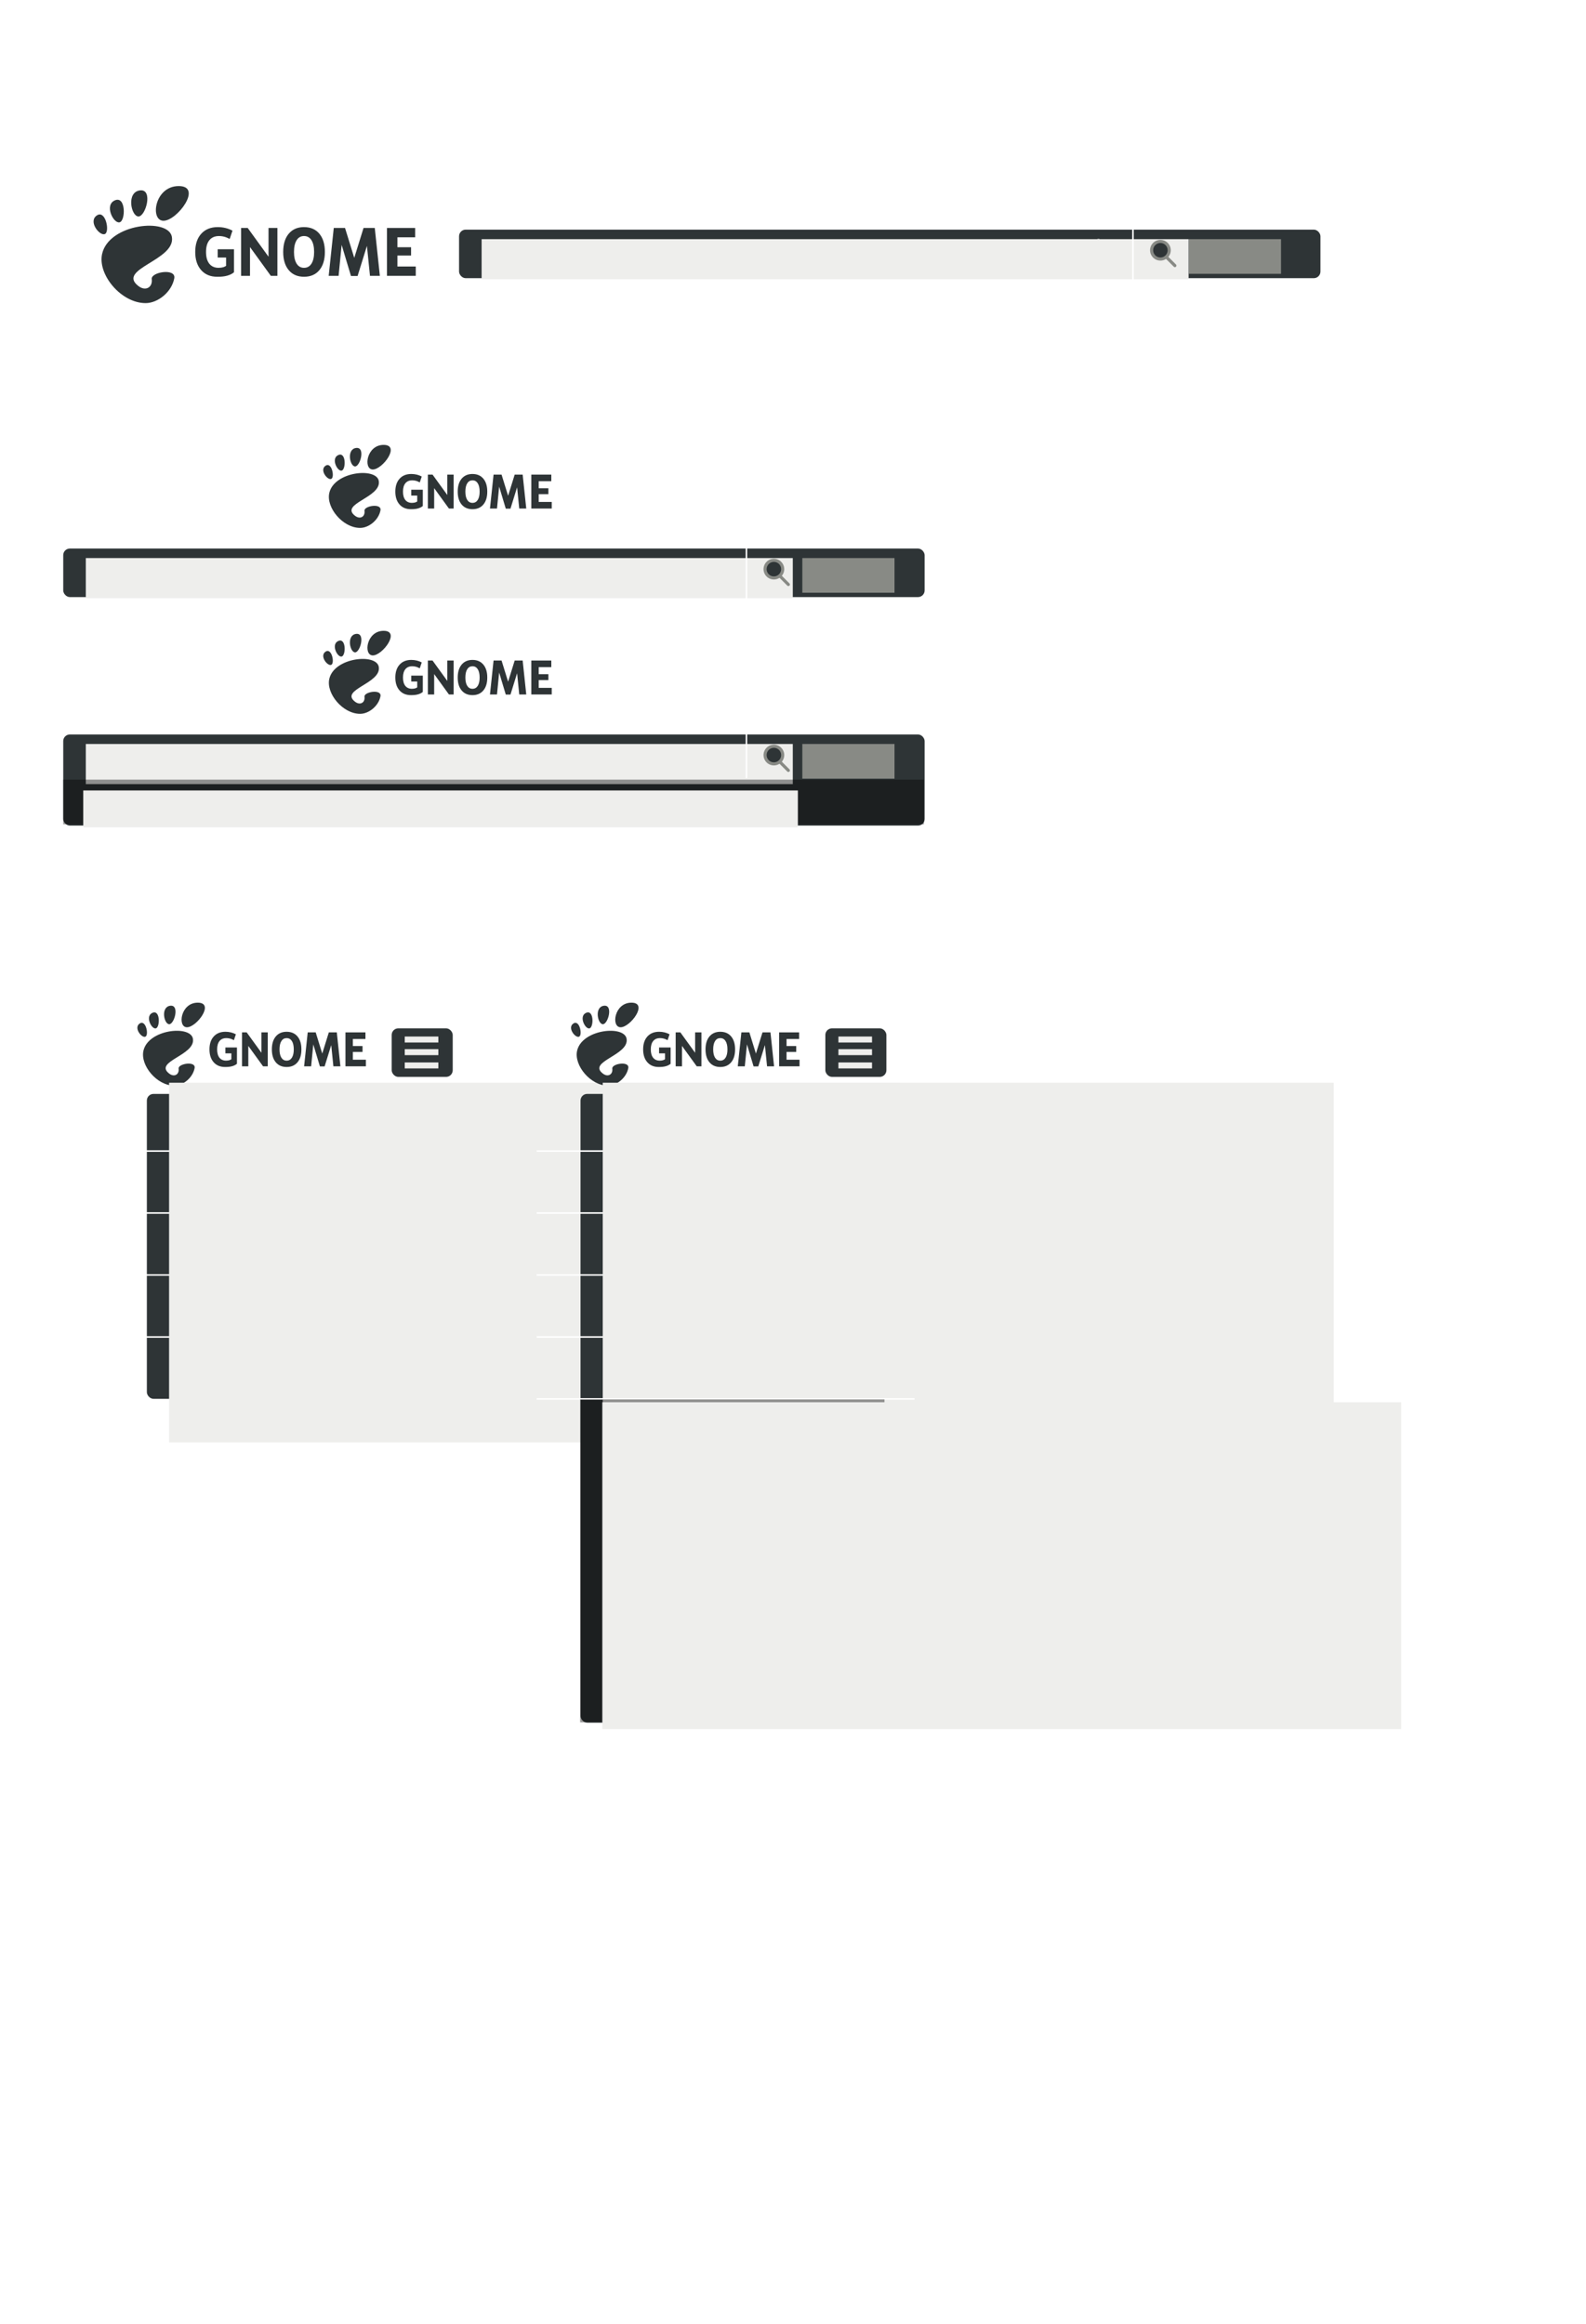 <?xml version="1.0" encoding="UTF-8" standalone="no"?>
<!-- Created with Inkscape (http://www.inkscape.org/) -->

<svg
   xmlns:dc="http://purl.org/dc/elements/1.1/"
   xmlns:cc="http://creativecommons.org/ns#"
   xmlns:rdf="http://www.w3.org/1999/02/22-rdf-syntax-ns#"
   xmlns:svg="http://www.w3.org/2000/svg"
   xmlns="http://www.w3.org/2000/svg"
   xmlns:xlink="http://www.w3.org/1999/xlink"
   xmlns:sodipodi="http://sodipodi.sourceforge.net/DTD/sodipodi-0.dtd"
   xmlns:inkscape="http://www.inkscape.org/namespaces/inkscape"
   width="1024"
   height="1500"
   id="svg6861"
   version="1.1"
   inkscape:version="0.48.4 r9939"
   sodipodi:docname="responsive-design.svg">
  <defs
     id="defs6863" />
  <sodipodi:namedview
     id="base"
     pagecolor="#ffffff"
     bordercolor="#666666"
     borderopacity="1.0"
     inkscape:pageopacity="1"
     inkscape:pageshadow="2"
     inkscape:zoom="0.5"
     inkscape:cx="733.34419"
     inkscape:cy="822.25675"
     inkscape:current-layer="layer1"
     inkscape:document-units="px"
     showgrid="false"
     inkscape:window-width="1920"
     inkscape:window-height="1021"
     inkscape:window-x="0"
     inkscape:window-y="27"
     inkscape:window-maximized="1">
    <inkscape:grid
       type="xygrid"
       id="grid7103"
       empspacing="5"
       visible="true"
       enabled="true"
       snapvisiblegridlinesonly="true" />
  </sodipodi:namedview>
  <g
     id="layer1"
     inkscape:label="Layer 1"
     inkscape:groupmode="layer"
     transform="translate(0,732)">
    <rect
       style="color:#000000;fill:#2e3436;fill-opacity:1;fill-rule:nonzero;stroke:none;stroke-width:2;marker:none;visibility:visible;display:inline;overflow:visible;enable-background:accumulate"
       id="rect6019"
       width="556.159"
       height="31.335"
       x="296.386"
       y="-583.792"
       rx="4.286"
       ry="4.286" />
    <flowRoot
       xml:space="preserve"
       id="flowRoot6789"
       style="font-size:40px;font-style:normal;font-weight:normal;line-height:125%;letter-spacing:0px;word-spacing:0px;fill:#eeeeec;fill-opacity:1;stroke:none;font-family:Sans"
       transform="matrix(0.346,0,0,0.346,294.283,-580.434)"><flowRegion
         id="flowRegion6791"><rect
           id="rect6793"
           width="1319.235"
           height="74.85"
           x="48.214"
           y="8.076"
           style="fill:#eeeeec" /></flowRegion><flowPara
         id="flowPara6799"
         style="font-size:34.642px">GNOME 3    Applications    About Us    Get Involved    Foundation</flowPara><flowPara
         id="flowPara6801" /><flowPara
         id="flowPara6803" /><flowPara
         id="flowPara6805" /><flowPara
         id="flowPara6807" /><flowPara
         id="flowPara6809" /><flowPara
         id="flowPara6811" /></flowRoot>    <g
       style="fill:#2e3436;fill-opacity:1"
       transform="matrix(1.482,0,0,1.482,-198.999,-1141.893)"
       id="g19089">
      <g
         transform="matrix(0.431,0,0,0.431,175.044,357.619)"
         style="fill:#2e3436;fill-opacity:1;fill-rule:nonzero;stroke:none"
         id="g15043">
        <g
           style="fill:#2e3436;fill-opacity:1"
           id="g15045">
          <path
             d="M 86.068,0 C 61.466,0 56.851,35.041 70.691,35.041 84.529,35.041 110.671,0 86.068,0 z"
             style="fill:#2e3436;fill-opacity:1"
             id="path15047"
             inkscape:connector-curvature="0" />
          <path
             d="M 45.217,30.699 C 52.586,31.149 60.671,2.577 46.821,4.374 32.976,6.171 37.845,30.249 45.217,30.699 z"
             style="fill:#2e3436;fill-opacity:1"
             id="path15049"
             inkscape:connector-curvature="0" />
          <path
             d="M 11.445,48.453 C 16.686,46.146 12.12,23.581 3.208,29.735 -5.7,35.89 6.204,50.759 11.445,48.453 z"
             style="fill:#2e3436;fill-opacity:1"
             id="path15051"
             inkscape:connector-curvature="0" />
          <path
             d="M 26.212,36.642 C 32.451,35.37 32.793,9.778 21.667,14.369 10.539,18.961 19.978,37.916 26.212,36.642 l 0,0 z"
             style="fill:#2e3436;fill-opacity:1"
             id="path15053"
             inkscape:connector-curvature="0" />
          <path
             d="m 58.791,93.913 c 1.107,8.454 -6.202,12.629 -13.36,7.179 C 22.644,83.743 83.16,75.088 79.171,51.386 75.86,31.712 15.495,37.769 8.621,68.553 3.968,89.374 27.774,118.26 52.614,118.26 c 12.22,0 26.315,-11.034 28.952,-25.012 C 83.58,82.589 57.867,86.86 58.791,93.913 l 0,0 z"
             style="fill:#2e3436;fill-opacity:1"
             id="path15055"
             inkscape:connector-curvature="0" />
        </g>
      </g>
      <path
         d="m 266.408,375.488 c -2.674,0.072 -4.785,1.033 -6.338,2.875 -1.607,1.918 -2.415,4.567 -2.415,7.947 0,3.369 0.809,6.011 2.415,7.929 1.615,1.918 3.834,2.875 6.664,2.875 2.836,0 5.061,-0.957 6.669,-2.875 1.607,-1.918 2.41,-4.56 2.41,-7.929 0,-3.38 -0.803,-6.028 -2.41,-7.947 -1.608,-1.918 -3.833,-2.875 -6.669,-2.875 -0.11,0 -0.218,-0.004 -0.326,0 z m 0.198,3.893 c 0.043,-0.002 0.085,0 0.127,0 1.394,0 2.475,0.603 3.24,1.814 0.764,1.21 1.15,2.918 1.15,5.115 0,2.187 -0.386,3.882 -1.15,5.092 -0.764,1.21 -1.846,1.819 -3.24,1.819 -1.387,0 -2.46,-0.609 -3.224,-1.819 -0.764,-1.21 -1.15,-2.905 -1.15,-5.092 0,-2.198 0.386,-3.905 1.15,-5.115 0.741,-1.171 1.771,-1.777 3.097,-1.814 z"
         style="font-size:148.7px;font-style:normal;font-variant:normal;font-weight:bold;font-stretch:normal;text-align:start;line-height:125%;text-anchor:start;fill:#2e3436;fill-opacity:1;stroke:none;font-family:Bitstream Vera Sans"
         id="path15059-5"
         inkscape:connector-curvature="0" />
      <path
         d="m 236.209,395.159 c -2.355,1.978 -5.859,1.955 -7.318,1.955 -2.939,0 -5.268,-0.968 -6.986,-2.904 -1.718,-1.946 -2.576,-4.581 -2.576,-7.904 0,-3.36 0.874,-6.004 2.624,-7.931 1.75,-1.927 4.146,-2.889 7.187,-2.889 1.173,0 2.297,0.131 3.369,0.391 1.079,0.26 2.097,0.648 3.049,1.159 l -1.224,3.62 c -0.536,-0.294 -1.148,-0.582 -1.718,-0.786 -0.97,-0.326 -1.943,-0.488 -2.92,-0.488 -1.814,0 -3.212,0.6 -4.197,1.8 -0.977,1.193 -1.465,2.9 -1.465,5.124 0,2.206 0.472,3.91 1.417,5.11 0.947,1.201 2.368,1.801 4.031,1.801 1.692,0 2.739,-0.425 3.296,-0.874 l 0,-3.608 -3.663,0 0,-3.601 7.094,0"
         style="font-size:148.7px;font-style:normal;font-variant:normal;font-weight:bold;font-stretch:normal;text-align:start;line-height:125%;text-anchor:start;fill:#2e3436;fill-opacity:1;stroke:none;font-family:Bitstream Vera Sans"
         id="path15061-6"
         inkscape:connector-curvature="0" />
      <path
         d="m 239.32,375.863 2.872,0 9.074,12.528 0,-12.528 3.872,0 0,20.846 -2.872,0 -9.072,-12.528 0,12.528 -3.873,0 0,-20.846"
         style="font-size:148.7px;font-style:normal;font-variant:normal;font-weight:bold;font-stretch:normal;text-align:start;line-height:125%;text-anchor:start;fill:#2e3436;fill-opacity:1;stroke:none;font-family:Bitstream Vera Sans"
         id="path15063-5"
         inkscape:connector-curvature="0" />
      <path
         d="m 278.801,375.863 5.791,0 4.02,13.014 4.043,-13.014 4.896,0 2.212,20.846 -4.303,0 -1.327,-13.035 -4.066,13.097 -2.886,0 -4.066,-13.54 -1.327,13.478 -4.314,0 2.212,-20.846"
         style="font-size:148.7px;font-style:normal;font-variant:normal;font-weight:bold;font-stretch:normal;text-align:start;line-height:125%;text-anchor:start;fill:#2e3436;fill-opacity:1;stroke:none;font-family:Bitstream Vera Sans"
         id="path15065-9"
         inkscape:connector-curvature="0" />
      <path
         d="m 302.869,375.863 12.282,0 0,4.063 -7.731,0 0,4.324 5.944,0 0,3.62 -5.944,0 0,4.776 7.991,0 0,4.063 -12.542,0 0,-20.846"
         style="font-size:148.7px;font-style:normal;font-variant:normal;font-weight:bold;font-stretch:normal;text-align:start;line-height:125%;text-anchor:start;fill:#2e3436;fill-opacity:1;stroke:none;font-family:Bitstream Vera Sans"
         id="path15067-9"
         inkscape:connector-curvature="0" />
    </g>
    <path
       style="fill:none;stroke:#ffffff;stroke-width:1px;stroke-linecap:butt;stroke-linejoin:miter;stroke-opacity:1"
       d="m 731.5,-596 0,74"
       id="path6956"
       inkscape:connector-curvature="0" />
    <g
       style="display:inline"
       id="g11017"
       transform="translate(59,-789)"
       inkscape:label="folder-saved-search">
      <use
         id="use11015"
         xlink:href="#g2204"
         y="0"
         x="0"
         width="1"
         height="1" />
    </g>
    <g
       style="display:inline"
       id="g11017-1"
       transform="translate(59,-789)"
       inkscape:label="folder-saved-search">
      <use
         id="use11015-2"
         xlink:href="#g2204"
         y="0"
         x="0"
         width="1"
         height="1" />
    </g>
    <g
       style="display:inline"
       id="g11017-8"
       transform="translate(59,-789)"
       inkscape:label="folder-saved-search">
      <use
         id="use11015-5"
         xlink:href="#g2204"
         y="0"
         x="0"
         width="1"
         height="1" />
    </g>
    <path
       sodipodi:type="arc"
       style="color:#000000;fill:#2e3436;fill-opacity:1;fill-rule:nonzero;stroke:#888a85;stroke-width:2.466;stroke-linecap:round;stroke-linejoin:round;stroke-miterlimit:4;stroke-opacity:1;stroke-dasharray:none;stroke-dashoffset:0;marker:none;visibility:visible;display:inline;overflow:visible;enable-background:accumulate"
       id="path6055"
       sodipodi:cx="730"
       sodipodi:cy="73.5"
       sodipodi:rx="7"
       sodipodi:ry="7"
       d="m 737,73.5 a 7,7 0 1 1 -14,0 7,7 0 1 1 14,0 z"
       transform="matrix(0.811,0,0,0.811,157.191,-630.097)" />
    <path
       style="fill:none;stroke:#888a85;stroke-width:2;stroke-linecap:round;stroke-linejoin:miter;stroke-miterlimit:4;stroke-opacity:1;stroke-dasharray:none"
       d="m 753.034,-566.107 5.524,5.527"
       id="path6057"
       inkscape:connector-curvature="0" />
    <flowRoot
       xml:space="preserve"
       id="flowRoot6789-5"
       style="font-size:40px;font-style:normal;font-weight:normal;line-height:125%;letter-spacing:0px;word-spacing:0px;fill:#888a85;fill-opacity:1;stroke:none;font-family:Sans"
       transform="matrix(0.346,0,0,0.346,750.894,-580.434)"><flowRegion
         id="flowRegion6791-6"><rect
           id="rect6793-1"
           width="172.027"
           height="64.643"
           x="48.214"
           y="8.076"
           style="fill:#888a85" /></flowRegion><flowPara
         id="flowPara6811-1">Search</flowPara></flowRoot>    <g
       style="fill:#2e3436;fill-opacity:1"
       transform="matrix(1.051,0,0,1.051,24.726,-820.712)"
       id="g19089-6">
      <g
         transform="matrix(0.431,0,0,0.431,175.044,357.619)"
         style="fill:#2e3436;fill-opacity:1;fill-rule:nonzero;stroke:none"
         id="g15043-4">
        <g
           style="fill:#2e3436;fill-opacity:1"
           id="g15045-8">
          <path
             d="M 86.068,0 C 61.466,0 56.851,35.041 70.691,35.041 84.529,35.041 110.671,0 86.068,0 z"
             style="fill:#2e3436;fill-opacity:1"
             id="path15047-4"
             inkscape:connector-curvature="0" />
          <path
             d="M 45.217,30.699 C 52.586,31.149 60.671,2.577 46.821,4.374 32.976,6.171 37.845,30.249 45.217,30.699 z"
             style="fill:#2e3436;fill-opacity:1"
             id="path15049-2"
             inkscape:connector-curvature="0" />
          <path
             d="M 11.445,48.453 C 16.686,46.146 12.12,23.581 3.208,29.735 -5.7,35.89 6.204,50.759 11.445,48.453 z"
             style="fill:#2e3436;fill-opacity:1"
             id="path15051-5"
             inkscape:connector-curvature="0" />
          <path
             d="M 26.212,36.642 C 32.451,35.37 32.793,9.778 21.667,14.369 10.539,18.961 19.978,37.916 26.212,36.642 l 0,0 z"
             style="fill:#2e3436;fill-opacity:1"
             id="path15053-4"
             inkscape:connector-curvature="0" />
          <path
             d="m 58.791,93.913 c 1.107,8.454 -6.202,12.629 -13.36,7.179 C 22.644,83.743 83.16,75.088 79.171,51.386 75.86,31.712 15.495,37.769 8.621,68.553 3.968,89.374 27.774,118.26 52.614,118.26 c 12.22,0 26.315,-11.034 28.952,-25.012 C 83.58,82.589 57.867,86.86 58.791,93.913 l 0,0 z"
             style="fill:#2e3436;fill-opacity:1"
             id="path15055-8"
             inkscape:connector-curvature="0" />
        </g>
      </g>
      <path
         d="m 266.408,375.488 c -2.674,0.072 -4.785,1.033 -6.338,2.875 -1.607,1.918 -2.415,4.567 -2.415,7.947 0,3.369 0.809,6.011 2.415,7.929 1.615,1.918 3.834,2.875 6.664,2.875 2.836,0 5.061,-0.957 6.669,-2.875 1.607,-1.918 2.41,-4.56 2.41,-7.929 0,-3.38 -0.803,-6.028 -2.41,-7.947 -1.608,-1.918 -3.833,-2.875 -6.669,-2.875 -0.11,0 -0.218,-0.004 -0.326,0 z m 0.198,3.893 c 0.043,-0.002 0.085,0 0.127,0 1.394,0 2.475,0.603 3.24,1.814 0.764,1.21 1.15,2.918 1.15,5.115 0,2.187 -0.386,3.882 -1.15,5.092 -0.764,1.21 -1.846,1.819 -3.24,1.819 -1.387,0 -2.46,-0.609 -3.224,-1.819 -0.764,-1.21 -1.15,-2.905 -1.15,-5.092 0,-2.198 0.386,-3.905 1.15,-5.115 0.741,-1.171 1.771,-1.777 3.097,-1.814 z"
         style="font-size:148.7px;font-style:normal;font-variant:normal;font-weight:bold;font-stretch:normal;text-align:start;line-height:125%;text-anchor:start;fill:#2e3436;fill-opacity:1;stroke:none;font-family:Bitstream Vera Sans"
         id="path15059-5-9"
         inkscape:connector-curvature="0" />
      <path
         d="m 236.209,395.159 c -2.355,1.978 -5.859,1.955 -7.318,1.955 -2.939,0 -5.268,-0.968 -6.986,-2.904 -1.718,-1.946 -2.576,-4.581 -2.576,-7.904 0,-3.36 0.874,-6.004 2.624,-7.931 1.75,-1.927 4.146,-2.889 7.187,-2.889 1.173,0 2.297,0.131 3.369,0.391 1.079,0.26 2.097,0.648 3.049,1.159 l -1.224,3.62 c -0.536,-0.294 -1.148,-0.582 -1.718,-0.786 -0.97,-0.326 -1.943,-0.488 -2.92,-0.488 -1.814,0 -3.212,0.6 -4.197,1.8 -0.977,1.193 -1.465,2.9 -1.465,5.124 0,2.206 0.472,3.91 1.417,5.11 0.947,1.201 2.368,1.801 4.031,1.801 1.692,0 2.739,-0.425 3.296,-0.874 l 0,-3.608 -3.663,0 0,-3.601 7.094,0"
         style="font-size:148.7px;font-style:normal;font-variant:normal;font-weight:bold;font-stretch:normal;text-align:start;line-height:125%;text-anchor:start;fill:#2e3436;fill-opacity:1;stroke:none;font-family:Bitstream Vera Sans"
         id="path15061-6-3"
         inkscape:connector-curvature="0" />
      <path
         d="m 239.32,375.863 2.872,0 9.074,12.528 0,-12.528 3.872,0 0,20.846 -2.872,0 -9.072,-12.528 0,12.528 -3.873,0 0,-20.846"
         style="font-size:148.7px;font-style:normal;font-variant:normal;font-weight:bold;font-stretch:normal;text-align:start;line-height:125%;text-anchor:start;fill:#2e3436;fill-opacity:1;stroke:none;font-family:Bitstream Vera Sans"
         id="path15063-5-5"
         inkscape:connector-curvature="0" />
      <path
         d="m 278.801,375.863 5.791,0 4.02,13.014 4.043,-13.014 4.896,0 2.212,20.846 -4.303,0 -1.327,-13.035 -4.066,13.097 -2.886,0 -4.066,-13.54 -1.327,13.478 -4.314,0 2.212,-20.846"
         style="font-size:148.7px;font-style:normal;font-variant:normal;font-weight:bold;font-stretch:normal;text-align:start;line-height:125%;text-anchor:start;fill:#2e3436;fill-opacity:1;stroke:none;font-family:Bitstream Vera Sans"
         id="path15065-9-8"
         inkscape:connector-curvature="0" />
      <path
         d="m 302.869,375.863 12.282,0 0,4.063 -7.731,0 0,4.324 5.944,0 0,3.62 -5.944,0 0,4.776 7.991,0 0,4.063 -12.542,0 0,-20.846"
         style="font-size:148.7px;font-style:normal;font-variant:normal;font-weight:bold;font-stretch:normal;text-align:start;line-height:125%;text-anchor:start;fill:#2e3436;fill-opacity:1;stroke:none;font-family:Bitstream Vera Sans"
         id="path15067-9-7"
         inkscape:connector-curvature="0" />
    </g>
    <path
       style="fill:none;stroke:#ffffff;stroke-width:1px;stroke-linecap:butt;stroke-linejoin:miter;stroke-opacity:1"
       d="m 505.5,-392 0,74"
       id="path6956-3"
       inkscape:connector-curvature="0" />
    <rect
       style="color:#000000;fill:#2e3436;fill-opacity:1;fill-rule:nonzero;stroke:none;stroke-width:2;marker:none;visibility:visible;display:inline;overflow:visible;enable-background:accumulate"
       id="rect6019-2-5"
       width="39.414"
       height="31.335"
       x="252.886"
       y="-68.292"
       rx="4.286"
       ry="4.286" />
    <g
       style="fill:#2e3436;fill-opacity:1"
       transform="matrix(1.051,0,0,1.051,-95.274,-460.712)"
       id="g19089-6-7">
      <g
         transform="matrix(0.431,0,0,0.431,175.044,357.619)"
         style="fill:#2e3436;fill-opacity:1;fill-rule:nonzero;stroke:none"
         id="g15043-4-2">
        <g
           style="fill:#2e3436;fill-opacity:1"
           id="g15045-8-5">
          <path
             d="M 86.068,0 C 61.466,0 56.851,35.041 70.691,35.041 84.529,35.041 110.671,0 86.068,0 z"
             style="fill:#2e3436;fill-opacity:1"
             id="path15047-4-1"
             inkscape:connector-curvature="0" />
          <path
             d="M 45.217,30.699 C 52.586,31.149 60.671,2.577 46.821,4.374 32.976,6.171 37.845,30.249 45.217,30.699 z"
             style="fill:#2e3436;fill-opacity:1"
             id="path15049-2-4"
             inkscape:connector-curvature="0" />
          <path
             d="M 11.445,48.453 C 16.686,46.146 12.12,23.581 3.208,29.735 -5.7,35.89 6.204,50.759 11.445,48.453 z"
             style="fill:#2e3436;fill-opacity:1"
             id="path15051-5-2"
             inkscape:connector-curvature="0" />
          <path
             d="M 26.212,36.642 C 32.451,35.37 32.793,9.778 21.667,14.369 10.539,18.961 19.978,37.916 26.212,36.642 l 0,0 z"
             style="fill:#2e3436;fill-opacity:1"
             id="path15053-4-6"
             inkscape:connector-curvature="0" />
          <path
             d="m 58.791,93.913 c 1.107,8.454 -6.202,12.629 -13.36,7.179 C 22.644,83.743 83.16,75.088 79.171,51.386 75.86,31.712 15.495,37.769 8.621,68.553 3.968,89.374 27.774,118.26 52.614,118.26 c 12.22,0 26.315,-11.034 28.952,-25.012 C 83.58,82.589 57.867,86.86 58.791,93.913 l 0,0 z"
             style="fill:#2e3436;fill-opacity:1"
             id="path15055-8-4"
             inkscape:connector-curvature="0" />
        </g>
      </g>
      <path
         d="m 266.408,375.488 c -2.674,0.072 -4.785,1.033 -6.338,2.875 -1.607,1.918 -2.415,4.567 -2.415,7.947 0,3.369 0.809,6.011 2.415,7.929 1.615,1.918 3.834,2.875 6.664,2.875 2.836,0 5.061,-0.957 6.669,-2.875 1.607,-1.918 2.41,-4.56 2.41,-7.929 0,-3.38 -0.803,-6.028 -2.41,-7.947 -1.608,-1.918 -3.833,-2.875 -6.669,-2.875 -0.11,0 -0.218,-0.004 -0.326,0 z m 0.198,3.893 c 0.043,-0.002 0.085,0 0.127,0 1.394,0 2.475,0.603 3.24,1.814 0.764,1.21 1.15,2.918 1.15,5.115 0,2.187 -0.386,3.882 -1.15,5.092 -0.764,1.21 -1.846,1.819 -3.24,1.819 -1.387,0 -2.46,-0.609 -3.224,-1.819 -0.764,-1.21 -1.15,-2.905 -1.15,-5.092 0,-2.198 0.386,-3.905 1.15,-5.115 0.741,-1.171 1.771,-1.777 3.097,-1.814 z"
         style="font-size:148.7px;font-style:normal;font-variant:normal;font-weight:bold;font-stretch:normal;text-align:start;line-height:125%;text-anchor:start;fill:#2e3436;fill-opacity:1;stroke:none;font-family:Bitstream Vera Sans"
         id="path15059-5-9-2"
         inkscape:connector-curvature="0" />
      <path
         d="m 236.209,395.159 c -2.355,1.978 -5.859,1.955 -7.318,1.955 -2.939,0 -5.268,-0.968 -6.986,-2.904 -1.718,-1.946 -2.576,-4.581 -2.576,-7.904 0,-3.36 0.874,-6.004 2.624,-7.931 1.75,-1.927 4.146,-2.889 7.187,-2.889 1.173,0 2.297,0.131 3.369,0.391 1.079,0.26 2.097,0.648 3.049,1.159 l -1.224,3.62 c -0.536,-0.294 -1.148,-0.582 -1.718,-0.786 -0.97,-0.326 -1.943,-0.488 -2.92,-0.488 -1.814,0 -3.212,0.6 -4.197,1.8 -0.977,1.193 -1.465,2.9 -1.465,5.124 0,2.206 0.472,3.91 1.417,5.11 0.947,1.201 2.368,1.801 4.031,1.801 1.692,0 2.739,-0.425 3.296,-0.874 l 0,-3.608 -3.663,0 0,-3.601 7.094,0"
         style="font-size:148.7px;font-style:normal;font-variant:normal;font-weight:bold;font-stretch:normal;text-align:start;line-height:125%;text-anchor:start;fill:#2e3436;fill-opacity:1;stroke:none;font-family:Bitstream Vera Sans"
         id="path15061-6-3-1"
         inkscape:connector-curvature="0" />
      <path
         d="m 239.32,375.863 2.872,0 9.074,12.528 0,-12.528 3.872,0 0,20.846 -2.872,0 -9.072,-12.528 0,12.528 -3.873,0 0,-20.846"
         style="font-size:148.7px;font-style:normal;font-variant:normal;font-weight:bold;font-stretch:normal;text-align:start;line-height:125%;text-anchor:start;fill:#2e3436;fill-opacity:1;stroke:none;font-family:Bitstream Vera Sans"
         id="path15063-5-5-9"
         inkscape:connector-curvature="0" />
      <path
         d="m 278.801,375.863 5.791,0 4.02,13.014 4.043,-13.014 4.896,0 2.212,20.846 -4.303,0 -1.327,-13.035 -4.066,13.097 -2.886,0 -4.066,-13.54 -1.327,13.478 -4.314,0 2.212,-20.846"
         style="font-size:148.7px;font-style:normal;font-variant:normal;font-weight:bold;font-stretch:normal;text-align:start;line-height:125%;text-anchor:start;fill:#2e3436;fill-opacity:1;stroke:none;font-family:Bitstream Vera Sans"
         id="path15065-9-8-0"
         inkscape:connector-curvature="0" />
      <path
         d="m 302.869,375.863 12.282,0 0,4.063 -7.731,0 0,4.324 5.944,0 0,3.62 -5.944,0 0,4.776 7.991,0 0,4.063 -12.542,0 0,-20.846"
         style="font-size:148.7px;font-style:normal;font-variant:normal;font-weight:bold;font-stretch:normal;text-align:start;line-height:125%;text-anchor:start;fill:#2e3436;fill-opacity:1;stroke:none;font-family:Bitstream Vera Sans"
         id="path15067-9-7-8"
         inkscape:connector-curvature="0" />
    </g>
    <rect
       style="color:#000000;fill:#eeeeec;fill-opacity:1;fill-rule:nonzero;stroke:none;stroke-width:2;marker:none;visibility:visible;display:inline;overflow:visible;enable-background:accumulate"
       id="rect7105"
       width="21.702"
       height="3.851"
       x="261.321"
       y="-63"
       rx="0"
       ry="0" />
    <rect
       style="color:#000000;fill:#eeeeec;fill-opacity:1;fill-rule:nonzero;stroke:none;stroke-width:2;marker:none;visibility:visible;display:inline;overflow:visible;enable-background:accumulate"
       id="rect7105-6"
       width="21.702"
       height="3.851"
       x="261.321"
       y="-54.844"
       rx="0"
       ry="0" />
    <rect
       style="color:#000000;fill:#eeeeec;fill-opacity:1;fill-rule:nonzero;stroke:none;stroke-width:2;marker:none;visibility:visible;display:inline;overflow:visible;enable-background:accumulate"
       id="rect7105-6-1"
       width="21.702"
       height="3.851"
       x="261.321"
       y="-46.27"
       rx="0"
       ry="0" />
    <rect
       style="color:#000000;fill:#2e3436;fill-opacity:1;fill-rule:nonzero;stroke:none;stroke-width:2;marker:none;visibility:visible;display:inline;overflow:visible;enable-background:accumulate"
       id="rect6019-2"
       width="556.159"
       height="31.335"
       x="40.826"
       y="-377.967"
       rx="4.286"
       ry="4.286" />
    <flowRoot
       xml:space="preserve"
       id="flowRoot6789-0"
       style="font-size:40px;font-style:normal;font-weight:normal;line-height:125%;letter-spacing:0px;word-spacing:0px;fill:#eeeeec;fill-opacity:1;stroke:none;font-family:Sans"
       transform="matrix(0.346,0,0,0.346,38.723,-374.609)"><flowRegion
         id="flowRegion6791-7"><rect
           id="rect6793-6"
           width="1319.235"
           height="74.85"
           x="48.214"
           y="8.076"
           style="fill:#eeeeec" /></flowRegion><flowPara
         id="flowPara6799-4"
         style="font-size:34.642px">GNOME 3    Applications    About Us    Get Involved    Foundation</flowPara><flowPara
         id="flowPara6801-4" /><flowPara
         id="flowPara6803-4" /><flowPara
         id="flowPara6805-0" /><flowPara
         id="flowPara6807-5" /><flowPara
         id="flowPara6809-6" /><flowPara
         id="flowPara6811-9" /></flowRoot>    <path
       style="fill:none;stroke:#ffffff;stroke-width:1px;stroke-linecap:butt;stroke-linejoin:miter;stroke-opacity:1"
       d="m 481.94,-390.176 0,74"
       id="path6956-5"
       inkscape:connector-curvature="0" />
    <path
       sodipodi:type="arc"
       style="color:#000000;fill:#2e3436;fill-opacity:1;fill-rule:nonzero;stroke:#888a85;stroke-width:2.466;stroke-linecap:round;stroke-linejoin:round;stroke-miterlimit:4;stroke-opacity:1;stroke-dasharray:none;stroke-dashoffset:0;marker:none;visibility:visible;display:inline;overflow:visible;enable-background:accumulate"
       id="path6055-5"
       sodipodi:cx="730"
       sodipodi:cy="73.5"
       sodipodi:rx="7"
       sodipodi:ry="7"
       d="m 737,73.5 a 7,7 0 1 1 -14,0 7,7 0 1 1 14,0 z"
       transform="matrix(0.811,0,0,0.811,-92.369,-424.273)" />
    <path
       style="fill:none;stroke:#888a85;stroke-width:2;stroke-linecap:round;stroke-linejoin:miter;stroke-miterlimit:4;stroke-opacity:1;stroke-dasharray:none"
       d="m 503.474,-360.283 5.524,5.527"
       id="path6057-9"
       inkscape:connector-curvature="0" />
    <flowRoot
       xml:space="preserve"
       id="flowRoot6789-5-7"
       style="font-size:40px;font-style:normal;font-weight:normal;line-height:125%;letter-spacing:0px;word-spacing:0px;fill:#888a85;fill-opacity:1;stroke:none;font-family:Sans"
       transform="matrix(0.346,0,0,0.346,501.333,-374.609)"><flowRegion
         id="flowRegion6791-6-0"><rect
           id="rect6793-1-0"
           width="172.027"
           height="64.643"
           x="48.214"
           y="8.076"
           style="fill:#888a85" /></flowRegion><flowPara
         id="flowPara6811-1-3">Search</flowPara></flowRoot>    <rect
       style="color:#000000;fill:#2e3436;fill-opacity:1;fill-rule:nonzero;stroke:none;stroke-width:2;marker:none;visibility:visible;display:inline;overflow:visible;enable-background:accumulate"
       id="rect6019-2-3"
       width="196.141"
       height="196.798"
       x="94.824"
       y="-25.967"
       rx="4.286"
       ry="4.286" />
    <path
       style="fill:none;stroke:#ffffff;stroke-width:1px;stroke-linecap:butt;stroke-linejoin:miter;stroke-opacity:1"
       d="m 310.485,10.904 -243.974,0"
       id="path6956-5-6"
       inkscape:connector-curvature="0" />
    <path
       style="fill:none;stroke:#ffffff;stroke-width:1px;stroke-linecap:butt;stroke-linejoin:miter;stroke-opacity:1"
       d="m 310.485,50.904 -243.974,0"
       id="path6956-5-6-9"
       inkscape:connector-curvature="0" />
    <path
       style="fill:none;stroke:#ffffff;stroke-width:1px;stroke-linecap:butt;stroke-linejoin:miter;stroke-opacity:1"
       d="m 310.485,90.904 -243.974,0"
       id="path6956-5-6-7"
       inkscape:connector-curvature="0" />
    <path
       style="fill:none;stroke:#ffffff;stroke-width:1px;stroke-linecap:butt;stroke-linejoin:miter;stroke-opacity:1"
       d="m 310.485,130.904 -243.974,0"
       id="path6956-5-6-9-0"
       inkscape:connector-curvature="0" />
    <flowRoot
       xml:space="preserve"
       id="flowRoot6789-0-9"
       style="font-size:40px;font-style:normal;font-weight:normal;line-height:125%;letter-spacing:0px;word-spacing:0px;fill:#eeeeec;fill-opacity:1;stroke:none;font-family:Sans"
       transform="matrix(0.346,0,0,0.346,92.481,-35.974)"><flowRegion
         id="flowRegion6791-7-5"><rect
           id="rect6793-6-1"
           width="1364.144"
           height="670.908"
           x="48.214"
           y="8.076"
           style="fill:#eeeeec" /></flowRegion><flowPara
         id="flowPara6799-4-4"
         style="font-size:34.642px;line-height:330%">GNOME 3</flowPara><flowPara
         style="font-size:34.642px;line-height:330%"
         id="flowPara7395">Applications</flowPara><flowPara
         style="font-size:34.642px;line-height:330%"
         id="flowPara7397">About Us</flowPara><flowPara
         style="font-size:34.642px;line-height:330%"
         id="flowPara7399">Get Involved</flowPara><flowPara
         style="font-size:34.642px;line-height:330%"
         id="flowPara7401">Foundation</flowPara><flowPara
         id="flowPara6801-4-9"
         style="line-height:330%" /><flowPara
         id="flowPara6803-4-1"
         style="line-height:330%" /><flowPara
         id="flowPara6805-0-1"
         style="line-height:330%" /><flowPara
         id="flowPara6807-5-7"
         style="line-height:330%" /><flowPara
         id="flowPara6809-6-3"
         style="line-height:330%" /><flowPara
         id="flowPara6811-9-6"
         style="line-height:330%" /></flowRoot>    <rect
       style="color:#000000;fill:#eeeeec;fill-opacity:1;fill-rule:nonzero;stroke:none;stroke-width:2;marker:none;visibility:visible;display:inline;overflow:visible;enable-background:accumulate"
       id="rect7403"
       width="1.453"
       height="17.688"
       x="262.273"
       y="141.188"
       rx="0"
       ry="0" />
    <rect
       style="color:#000000;fill:#eeeeec;fill-opacity:1;fill-rule:nonzero;stroke:none;stroke-width:2;marker:none;visibility:visible;display:inline;overflow:visible;enable-background:accumulate"
       id="rect7403-2"
       width="1.38"
       height="17.734"
       x="149.387"
       y="-271.867"
       rx="0"
       ry="0"
       transform="matrix(0,1,-1,0,0,0)" />
    <rect
       style="color:#000000;fill:#eeeeec;fill-opacity:1;fill-rule:nonzero;stroke:none;stroke-width:2;marker:none;visibility:visible;display:inline;overflow:visible;enable-background:accumulate"
       id="rect7403-23"
       width="1.29"
       height="15.693"
       x="463.571"
       y="-371.275"
       rx="0"
       ry="0" />
    <rect
       style="color:#000000;fill:#eeeeec;fill-opacity:1;fill-rule:nonzero;stroke:none;stroke-width:2;marker:none;visibility:visible;display:inline;overflow:visible;enable-background:accumulate"
       id="rect7403-2-3"
       width="1.225"
       height="15.734"
       x="-364"
       y="-472.082"
       rx="0"
       ry="0"
       transform="matrix(0,1,-1,0,0,0)" />
    <rect
       style="color:#000000;fill:#2e3436;fill-opacity:1;fill-rule:nonzero;stroke:none;stroke-width:2;marker:none;visibility:visible;display:inline;overflow:visible;enable-background:accumulate"
       id="rect6019-2-5-2"
       width="39.414"
       height="31.335"
       x="532.886"
       y="-68.292"
       rx="4.286"
       ry="4.286" />
    <g
       style="fill:#2e3436;fill-opacity:1"
       transform="matrix(1.051,0,0,1.051,184.726,-460.712)"
       id="g19089-6-7-8">
      <g
         transform="matrix(0.431,0,0,0.431,175.044,357.619)"
         style="fill:#2e3436;fill-opacity:1;fill-rule:nonzero;stroke:none"
         id="g15043-4-2-8">
        <g
           style="fill:#2e3436;fill-opacity:1"
           id="g15045-8-5-1">
          <path
             d="M 86.068,0 C 61.466,0 56.851,35.041 70.691,35.041 84.529,35.041 110.671,0 86.068,0 z"
             style="fill:#2e3436;fill-opacity:1"
             id="path15047-4-1-7"
             inkscape:connector-curvature="0" />
          <path
             d="M 45.217,30.699 C 52.586,31.149 60.671,2.577 46.821,4.374 32.976,6.171 37.845,30.249 45.217,30.699 z"
             style="fill:#2e3436;fill-opacity:1"
             id="path15049-2-4-5"
             inkscape:connector-curvature="0" />
          <path
             d="M 11.445,48.453 C 16.686,46.146 12.12,23.581 3.208,29.735 -5.7,35.89 6.204,50.759 11.445,48.453 z"
             style="fill:#2e3436;fill-opacity:1"
             id="path15051-5-2-1"
             inkscape:connector-curvature="0" />
          <path
             d="M 26.212,36.642 C 32.451,35.37 32.793,9.778 21.667,14.369 10.539,18.961 19.978,37.916 26.212,36.642 l 0,0 z"
             style="fill:#2e3436;fill-opacity:1"
             id="path15053-4-6-7"
             inkscape:connector-curvature="0" />
          <path
             d="m 58.791,93.913 c 1.107,8.454 -6.202,12.629 -13.36,7.179 C 22.644,83.743 83.16,75.088 79.171,51.386 75.86,31.712 15.495,37.769 8.621,68.553 3.968,89.374 27.774,118.26 52.614,118.26 c 12.22,0 26.315,-11.034 28.952,-25.012 C 83.58,82.589 57.867,86.86 58.791,93.913 l 0,0 z"
             style="fill:#2e3436;fill-opacity:1"
             id="path15055-8-4-6"
             inkscape:connector-curvature="0" />
        </g>
      </g>
      <path
         d="m 266.408,375.488 c -2.674,0.072 -4.785,1.033 -6.338,2.875 -1.607,1.918 -2.415,4.567 -2.415,7.947 0,3.369 0.809,6.011 2.415,7.929 1.615,1.918 3.834,2.875 6.664,2.875 2.836,0 5.061,-0.957 6.669,-2.875 1.607,-1.918 2.41,-4.56 2.41,-7.929 0,-3.38 -0.803,-6.028 -2.41,-7.947 -1.608,-1.918 -3.833,-2.875 -6.669,-2.875 -0.11,0 -0.218,-0.004 -0.326,0 z m 0.198,3.893 c 0.043,-0.002 0.085,0 0.127,0 1.394,0 2.475,0.603 3.24,1.814 0.764,1.21 1.15,2.918 1.15,5.115 0,2.187 -0.386,3.882 -1.15,5.092 -0.764,1.21 -1.846,1.819 -3.24,1.819 -1.387,0 -2.46,-0.609 -3.224,-1.819 -0.764,-1.21 -1.15,-2.905 -1.15,-5.092 0,-2.198 0.386,-3.905 1.15,-5.115 0.741,-1.171 1.771,-1.777 3.097,-1.814 z"
         style="font-size:148.7px;font-style:normal;font-variant:normal;font-weight:bold;font-stretch:normal;text-align:start;line-height:125%;text-anchor:start;fill:#2e3436;fill-opacity:1;stroke:none;font-family:Bitstream Vera Sans"
         id="path15059-5-9-2-1"
         inkscape:connector-curvature="0" />
      <path
         d="m 236.209,395.159 c -2.355,1.978 -5.859,1.955 -7.318,1.955 -2.939,0 -5.268,-0.968 -6.986,-2.904 -1.718,-1.946 -2.576,-4.581 -2.576,-7.904 0,-3.36 0.874,-6.004 2.624,-7.931 1.75,-1.927 4.146,-2.889 7.187,-2.889 1.173,0 2.297,0.131 3.369,0.391 1.079,0.26 2.097,0.648 3.049,1.159 l -1.224,3.62 c -0.536,-0.294 -1.148,-0.582 -1.718,-0.786 -0.97,-0.326 -1.943,-0.488 -2.92,-0.488 -1.814,0 -3.212,0.6 -4.197,1.8 -0.977,1.193 -1.465,2.9 -1.465,5.124 0,2.206 0.472,3.91 1.417,5.11 0.947,1.201 2.368,1.801 4.031,1.801 1.692,0 2.739,-0.425 3.296,-0.874 l 0,-3.608 -3.663,0 0,-3.601 7.094,0"
         style="font-size:148.7px;font-style:normal;font-variant:normal;font-weight:bold;font-stretch:normal;text-align:start;line-height:125%;text-anchor:start;fill:#2e3436;fill-opacity:1;stroke:none;font-family:Bitstream Vera Sans"
         id="path15061-6-3-1-4"
         inkscape:connector-curvature="0" />
      <path
         d="m 239.32,375.863 2.872,0 9.074,12.528 0,-12.528 3.872,0 0,20.846 -2.872,0 -9.072,-12.528 0,12.528 -3.873,0 0,-20.846"
         style="font-size:148.7px;font-style:normal;font-variant:normal;font-weight:bold;font-stretch:normal;text-align:start;line-height:125%;text-anchor:start;fill:#2e3436;fill-opacity:1;stroke:none;font-family:Bitstream Vera Sans"
         id="path15063-5-5-9-5"
         inkscape:connector-curvature="0" />
      <path
         d="m 278.801,375.863 5.791,0 4.02,13.014 4.043,-13.014 4.896,0 2.212,20.846 -4.303,0 -1.327,-13.035 -4.066,13.097 -2.886,0 -4.066,-13.54 -1.327,13.478 -4.314,0 2.212,-20.846"
         style="font-size:148.7px;font-style:normal;font-variant:normal;font-weight:bold;font-stretch:normal;text-align:start;line-height:125%;text-anchor:start;fill:#2e3436;fill-opacity:1;stroke:none;font-family:Bitstream Vera Sans"
         id="path15065-9-8-0-6"
         inkscape:connector-curvature="0" />
      <path
         d="m 302.869,375.863 12.282,0 0,4.063 -7.731,0 0,4.324 5.944,0 0,3.62 -5.944,0 0,4.776 7.991,0 0,4.063 -12.542,0 0,-20.846"
         style="font-size:148.7px;font-style:normal;font-variant:normal;font-weight:bold;font-stretch:normal;text-align:start;line-height:125%;text-anchor:start;fill:#2e3436;fill-opacity:1;stroke:none;font-family:Bitstream Vera Sans"
         id="path15067-9-7-8-8"
         inkscape:connector-curvature="0" />
    </g>
    <rect
       style="color:#000000;fill:#eeeeec;fill-opacity:1;fill-rule:nonzero;stroke:none;stroke-width:2;marker:none;visibility:visible;display:inline;overflow:visible;enable-background:accumulate"
       id="rect7105-7"
       width="21.702"
       height="3.851"
       x="541.321"
       y="-63"
       rx="0"
       ry="0" />
    <rect
       style="color:#000000;fill:#eeeeec;fill-opacity:1;fill-rule:nonzero;stroke:none;stroke-width:2;marker:none;visibility:visible;display:inline;overflow:visible;enable-background:accumulate"
       id="rect7105-6-3"
       width="21.702"
       height="3.851"
       x="541.321"
       y="-54.844"
       rx="0"
       ry="0" />
    <rect
       style="color:#000000;fill:#eeeeec;fill-opacity:1;fill-rule:nonzero;stroke:none;stroke-width:2;marker:none;visibility:visible;display:inline;overflow:visible;enable-background:accumulate"
       id="rect7105-6-1-3"
       width="21.702"
       height="3.851"
       x="541.321"
       y="-46.27"
       rx="0"
       ry="0" />
    <rect
       style="color:#000000;fill:#2e3436;fill-opacity:1;fill-rule:nonzero;stroke:none;stroke-width:2;marker:none;visibility:visible;display:inline;overflow:visible;enable-background:accumulate"
       id="rect6019-2-3-7"
       width="196.141"
       height="405.798"
       x="374.824"
       y="-25.967"
       rx="4.286"
       ry="4.286" />
    <path
       style="fill:none;stroke:#ffffff;stroke-width:1px;stroke-linecap:butt;stroke-linejoin:miter;stroke-opacity:1"
       d="m 590.485,10.904 -243.974,0"
       id="path6956-5-6-1"
       inkscape:connector-curvature="0" />
    <path
       style="fill:none;stroke:#ffffff;stroke-width:1px;stroke-linecap:butt;stroke-linejoin:miter;stroke-opacity:1"
       d="m 590.485,50.904 -243.974,0"
       id="path6956-5-6-9-5"
       inkscape:connector-curvature="0" />
    <path
       style="fill:none;stroke:#ffffff;stroke-width:1px;stroke-linecap:butt;stroke-linejoin:miter;stroke-opacity:1"
       d="m 590.485,90.904 -243.974,0"
       id="path6956-5-6-7-1"
       inkscape:connector-curvature="0" />
    <path
       style="fill:none;stroke:#ffffff;stroke-width:1px;stroke-linecap:butt;stroke-linejoin:miter;stroke-opacity:1"
       d="m 590.485,130.904 -243.974,0"
       id="path6956-5-6-9-0-2"
       inkscape:connector-curvature="0" />
    <flowRoot
       xml:space="preserve"
       id="flowRoot6789-0-9-6"
       style="font-size:40px;font-style:normal;font-weight:normal;line-height:125%;letter-spacing:0px;word-spacing:0px;fill:#eeeeec;fill-opacity:1;stroke:none;font-family:Sans"
       transform="matrix(0.346,0,0,0.346,372.481,-35.974)"><flowRegion
         id="flowRegion6791-7-5-2"><rect
           id="rect6793-6-1-0"
           width="1364.144"
           height="670.908"
           x="48.214"
           y="8.076"
           style="fill:#eeeeec" /></flowRegion><flowPara
         id="flowPara6799-4-4-1"
         style="font-size:34.642px;line-height:330%">GNOME 3</flowPara><flowPara
         style="font-size:34.642px;line-height:330%"
         id="flowPara7395-0">Applications</flowPara><flowPara
         style="font-size:34.642px;line-height:330%"
         id="flowPara7397-4">About Us</flowPara><flowPara
         style="font-size:34.642px;line-height:330%"
         id="flowPara7399-3">Get Involved</flowPara><flowPara
         style="font-size:34.642px;line-height:330%"
         id="flowPara7401-5">Foundation</flowPara><flowPara
         id="flowPara6801-4-9-9"
         style="line-height:330%" /><flowPara
         id="flowPara6803-4-1-6"
         style="line-height:330%" /><flowPara
         id="flowPara6805-0-1-3"
         style="line-height:330%" /><flowPara
         id="flowPara6807-5-7-7"
         style="line-height:330%" /><flowPara
         id="flowPara6809-6-3-9"
         style="line-height:330%" /><flowPara
         id="flowPara6811-9-6-0"
         style="line-height:330%" /></flowRoot>    <rect
       style="color:#000000;fill:#eeeeec;fill-opacity:1;fill-rule:nonzero;stroke:none;stroke-width:2;marker:none;visibility:visible;display:inline;overflow:visible;enable-background:accumulate"
       id="rect7403-2-0"
       width="1.38"
       height="17.734"
       x="149.387"
       y="-551.867"
       rx="0"
       ry="0"
       transform="matrix(0,1,-1,0,0,0)" />
    <path
       style="fill:none;stroke:#ffffff;stroke-width:1px;stroke-linecap:butt;stroke-linejoin:miter;stroke-opacity:1"
       d="m 590.485,170.904 -243.974,0"
       id="path6956-5-6-9-0-2-7"
       inkscape:connector-curvature="0" />
    <rect
       style="opacity:0.402;color:#000000;fill:#000000;fill-opacity:1;fill-rule:nonzero;stroke:none;stroke-width:2;marker:none;visibility:visible;display:inline;overflow:visible;enable-background:accumulate"
       id="rect7573"
       width="196.5"
       height="208.413"
       x="374.564"
       y="171.2"
       rx="0"
       ry="0" />
    <g
       style="fill:#2e3436;fill-opacity:1"
       transform="matrix(1.051,0,0,1.051,24.726,-700.712)"
       id="g19089-6-3">
      <g
         transform="matrix(0.431,0,0,0.431,175.044,357.619)"
         style="fill:#2e3436;fill-opacity:1;fill-rule:nonzero;stroke:none"
         id="g15043-4-27">
        <g
           style="fill:#2e3436;fill-opacity:1"
           id="g15045-8-0">
          <path
             d="M 86.068,0 C 61.466,0 56.851,35.041 70.691,35.041 84.529,35.041 110.671,0 86.068,0 z"
             style="fill:#2e3436;fill-opacity:1"
             id="path15047-4-0"
             inkscape:connector-curvature="0" />
          <path
             d="M 45.217,30.699 C 52.586,31.149 60.671,2.577 46.821,4.374 32.976,6.171 37.845,30.249 45.217,30.699 z"
             style="fill:#2e3436;fill-opacity:1"
             id="path15049-2-5"
             inkscape:connector-curvature="0" />
          <path
             d="M 11.445,48.453 C 16.686,46.146 12.12,23.581 3.208,29.735 -5.7,35.89 6.204,50.759 11.445,48.453 z"
             style="fill:#2e3436;fill-opacity:1"
             id="path15051-5-5"
             inkscape:connector-curvature="0" />
          <path
             d="M 26.212,36.642 C 32.451,35.37 32.793,9.778 21.667,14.369 10.539,18.961 19.978,37.916 26.212,36.642 l 0,0 z"
             style="fill:#2e3436;fill-opacity:1"
             id="path15053-4-5"
             inkscape:connector-curvature="0" />
          <path
             d="m 58.791,93.913 c 1.107,8.454 -6.202,12.629 -13.36,7.179 C 22.644,83.743 83.16,75.088 79.171,51.386 75.86,31.712 15.495,37.769 8.621,68.553 3.968,89.374 27.774,118.26 52.614,118.26 c 12.22,0 26.315,-11.034 28.952,-25.012 C 83.58,82.589 57.867,86.86 58.791,93.913 l 0,0 z"
             style="fill:#2e3436;fill-opacity:1"
             id="path15055-8-48"
             inkscape:connector-curvature="0" />
        </g>
      </g>
      <path
         d="m 266.408,375.488 c -2.674,0.072 -4.785,1.033 -6.338,2.875 -1.607,1.918 -2.415,4.567 -2.415,7.947 0,3.369 0.809,6.011 2.415,7.929 1.615,1.918 3.834,2.875 6.664,2.875 2.836,0 5.061,-0.957 6.669,-2.875 1.607,-1.918 2.41,-4.56 2.41,-7.929 0,-3.38 -0.803,-6.028 -2.41,-7.947 -1.608,-1.918 -3.833,-2.875 -6.669,-2.875 -0.11,0 -0.218,-0.004 -0.326,0 z m 0.198,3.893 c 0.043,-0.002 0.085,0 0.127,0 1.394,0 2.475,0.603 3.24,1.814 0.764,1.21 1.15,2.918 1.15,5.115 0,2.187 -0.386,3.882 -1.15,5.092 -0.764,1.21 -1.846,1.819 -3.24,1.819 -1.387,0 -2.46,-0.609 -3.224,-1.819 -0.764,-1.21 -1.15,-2.905 -1.15,-5.092 0,-2.198 0.386,-3.905 1.15,-5.115 0.741,-1.171 1.771,-1.777 3.097,-1.814 z"
         style="font-size:148.7px;font-style:normal;font-variant:normal;font-weight:bold;font-stretch:normal;text-align:start;line-height:125%;text-anchor:start;fill:#2e3436;fill-opacity:1;stroke:none;font-family:Bitstream Vera Sans"
         id="path15059-5-9-25"
         inkscape:connector-curvature="0" />
      <path
         d="m 236.209,395.159 c -2.355,1.978 -5.859,1.955 -7.318,1.955 -2.939,0 -5.268,-0.968 -6.986,-2.904 -1.718,-1.946 -2.576,-4.581 -2.576,-7.904 0,-3.36 0.874,-6.004 2.624,-7.931 1.75,-1.927 4.146,-2.889 7.187,-2.889 1.173,0 2.297,0.131 3.369,0.391 1.079,0.26 2.097,0.648 3.049,1.159 l -1.224,3.62 c -0.536,-0.294 -1.148,-0.582 -1.718,-0.786 -0.97,-0.326 -1.943,-0.488 -2.92,-0.488 -1.814,0 -3.212,0.6 -4.197,1.8 -0.977,1.193 -1.465,2.9 -1.465,5.124 0,2.206 0.472,3.91 1.417,5.11 0.947,1.201 2.368,1.801 4.031,1.801 1.692,0 2.739,-0.425 3.296,-0.874 l 0,-3.608 -3.663,0 0,-3.601 7.094,0"
         style="font-size:148.7px;font-style:normal;font-variant:normal;font-weight:bold;font-stretch:normal;text-align:start;line-height:125%;text-anchor:start;fill:#2e3436;fill-opacity:1;stroke:none;font-family:Bitstream Vera Sans"
         id="path15061-6-3-11"
         inkscape:connector-curvature="0" />
      <path
         d="m 239.32,375.863 2.872,0 9.074,12.528 0,-12.528 3.872,0 0,20.846 -2.872,0 -9.072,-12.528 0,12.528 -3.873,0 0,-20.846"
         style="font-size:148.7px;font-style:normal;font-variant:normal;font-weight:bold;font-stretch:normal;text-align:start;line-height:125%;text-anchor:start;fill:#2e3436;fill-opacity:1;stroke:none;font-family:Bitstream Vera Sans"
         id="path15063-5-5-93"
         inkscape:connector-curvature="0" />
      <path
         d="m 278.801,375.863 5.791,0 4.02,13.014 4.043,-13.014 4.896,0 2.212,20.846 -4.303,0 -1.327,-13.035 -4.066,13.097 -2.886,0 -4.066,-13.54 -1.327,13.478 -4.314,0 2.212,-20.846"
         style="font-size:148.7px;font-style:normal;font-variant:normal;font-weight:bold;font-stretch:normal;text-align:start;line-height:125%;text-anchor:start;fill:#2e3436;fill-opacity:1;stroke:none;font-family:Bitstream Vera Sans"
         id="path15065-9-8-2"
         inkscape:connector-curvature="0" />
      <path
         d="m 302.869,375.863 12.282,0 0,4.063 -7.731,0 0,4.324 5.944,0 0,3.62 -5.944,0 0,4.776 7.991,0 0,4.063 -12.542,0 0,-20.846"
         style="font-size:148.7px;font-style:normal;font-variant:normal;font-weight:bold;font-stretch:normal;text-align:start;line-height:125%;text-anchor:start;fill:#2e3436;fill-opacity:1;stroke:none;font-family:Bitstream Vera Sans"
         id="path15067-9-7-1"
         inkscape:connector-curvature="0" />
    </g>
    <path
       style="fill:none;stroke:#ffffff;stroke-width:1px;stroke-linecap:butt;stroke-linejoin:miter;stroke-opacity:1"
       d="M 505.5,-272 505.5,-198"
       id="path6956-3-7"
       inkscape:connector-curvature="0" />
    <rect
       style="color:#000000;fill:#2e3436;fill-opacity:1;fill-rule:nonzero;stroke:none;stroke-width:2;marker:none;visibility:visible;display:inline;overflow:visible;enable-background:accumulate"
       id="rect6019-2-6"
       width="556.159"
       height="58.835"
       x="40.826"
       y="-257.967"
       rx="4.286"
       ry="4.286" />
    <flowRoot
       xml:space="preserve"
       id="flowRoot6789-0-6"
       style="font-size:40px;font-style:normal;font-weight:normal;line-height:125%;letter-spacing:0px;word-spacing:0px;fill:#eeeeec;fill-opacity:1;stroke:none;font-family:Sans"
       transform="matrix(0.346,0,0,0.346,38.723,-254.609)"><flowRegion
         id="flowRegion6791-7-7"><rect
           id="rect6793-6-2"
           width="1319.235"
           height="74.85"
           x="48.214"
           y="8.076"
           style="fill:#eeeeec" /></flowRegion><flowPara
         id="flowPara6799-4-9"
         style="font-size:34.642px">GNOME 3    Applications    About Us    Get Involved    Foundation</flowPara><flowPara
         id="flowPara6801-4-6" /><flowPara
         id="flowPara6803-4-3" /><flowPara
         id="flowPara6805-0-9" /><flowPara
         id="flowPara6807-5-3" /><flowPara
         id="flowPara6809-6-36" /><flowPara
         id="flowPara6811-9-5" /></flowRoot>    <path
       style="fill:none;stroke:#ffffff;stroke-width:1px;stroke-linecap:butt;stroke-linejoin:miter;stroke-opacity:1"
       d="m 481.94,-270.402 0,40.511"
       id="path6956-5-8"
       inkscape:connector-curvature="0" />
    <path
       sodipodi:type="arc"
       style="color:#000000;fill:#2e3436;fill-opacity:1;fill-rule:nonzero;stroke:#888a85;stroke-width:2.466;stroke-linecap:round;stroke-linejoin:round;stroke-miterlimit:4;stroke-opacity:1;stroke-dasharray:none;stroke-dashoffset:0;marker:none;visibility:visible;display:inline;overflow:visible;enable-background:accumulate"
       id="path6055-5-0"
       sodipodi:cx="730"
       sodipodi:cy="73.5"
       sodipodi:rx="7"
       sodipodi:ry="7"
       d="m 737,73.5 a 7,7 0 1 1 -14,0 7,7 0 1 1 14,0 z"
       transform="matrix(0.811,0,0,0.811,-92.369,-304.273)" />
    <path
       style="fill:none;stroke:#888a85;stroke-width:2;stroke-linecap:round;stroke-linejoin:miter;stroke-miterlimit:4;stroke-opacity:1;stroke-dasharray:none"
       d="m 503.474,-240.283 5.524,5.527"
       id="path6057-9-5"
       inkscape:connector-curvature="0" />
    <flowRoot
       xml:space="preserve"
       id="flowRoot6789-5-7-8"
       style="font-size:40px;font-style:normal;font-weight:normal;line-height:125%;letter-spacing:0px;word-spacing:0px;fill:#888a85;fill-opacity:1;stroke:none;font-family:Sans"
       transform="matrix(0.346,0,0,0.346,501.333,-254.609)"><flowRegion
         id="flowRegion6791-6-0-2"><rect
           id="rect6793-1-0-2"
           width="172.027"
           height="64.643"
           x="48.214"
           y="8.076"
           style="fill:#888a85" /></flowRegion><flowPara
         id="flowPara6811-1-3-6">Search</flowPara></flowRoot>    <rect
       style="color:#000000;fill:#eeeeec;fill-opacity:1;fill-rule:nonzero;stroke:none;stroke-width:2;marker:none;visibility:visible;display:inline;overflow:visible;enable-background:accumulate"
       id="rect7403-2-3-6"
       width="1.225"
       height="15.734"
       x="-244"
       y="-472.082"
       rx="0"
       ry="0"
       transform="matrix(0,1,-1,0,0,0)" />
    <rect
       style="opacity:0.402;color:#000000;fill:#000000;fill-opacity:1;fill-rule:nonzero;stroke:none;stroke-width:2;marker:none;visibility:visible;display:inline;overflow:visible;enable-background:accumulate"
       id="rect7573-4"
       width="555.71"
       height="28.808"
       x="40.81"
       y="-228.8"
       rx="0"
       ry="0" />
    <flowRoot
       xml:space="preserve"
       id="flowRoot6789-0-6-2"
       style="font-size:40px;font-style:normal;font-weight:normal;line-height:125%;letter-spacing:0px;word-spacing:0px;fill:#eeeeec;fill-opacity:1;stroke:none;font-family:Sans"
       transform="matrix(0.346,0,0,0.346,37.066,-224.609)"><flowRegion
         id="flowRegion6791-7-7-3"><rect
           id="rect6793-6-2-7"
           width="1333.524"
           height="68.726"
           x="48.214"
           y="8.076"
           style="fill:#eeeeec" /></flowRegion><flowPara
         style="font-size:34.642px"
         id="flowPara7791">Governance   Legal and Trademarks    Reports    Membership    Contact Us</flowPara><flowPara
         id="flowPara6801-4-6-2" /><flowPara
         id="flowPara6803-4-3-0" /><flowPara
         id="flowPara6805-0-9-6" /><flowPara
         id="flowPara6807-5-3-5" /><flowPara
         id="flowPara6809-6-36-8" /><flowPara
         id="flowPara6811-9-5-2" /><flowPara
         id="flowPara7793" /><flowPara
         id="flowPara7795" /><flowPara
         id="flowPara7797" /><flowPara
         id="flowPara7799" /></flowRoot>    <flowRoot
       xml:space="preserve"
       id="flowRoot6789-0-6-2-1"
       style="font-size:40px;font-style:normal;font-weight:normal;line-height:125%;letter-spacing:0px;word-spacing:0px;fill:#eeeeec;fill-opacity:1;stroke:none;font-family:Sans"
       transform="matrix(0.346,0,0,0.346,372.205,170.243)"><flowRegion
         id="flowRegion6791-7-7-3-7"><rect
           id="rect6793-6-2-7-6"
           width="1490.704"
           height="609.669"
           x="48.214"
           y="8.076"
           style="fill:#eeeeec" /></flowRegion><flowPara
         style="font-size:34.642px;line-height:300%"
         id="flowPara7791-0">Governance</flowPara><flowPara
         style="font-size:34.642px;line-height:300%"
         id="flowPara7884">Legal and Trademarks</flowPara><flowPara
         style="font-size:34.642px;line-height:300%"
         id="flowPara7886">Reports</flowPara><flowPara
         style="font-size:34.642px;line-height:300%"
         id="flowPara7888">Membership</flowPara><flowPara
         style="font-size:34.642px;line-height:300%"
         id="flowPara7890">Contact Us</flowPara><flowPara
         id="flowPara6801-4-6-2-3"
         style="line-height:300%" /><flowPara
         id="flowPara6803-4-3-0-9"
         style="line-height:300%" /><flowPara
         id="flowPara6805-0-9-6-9"
         style="line-height:300%" /><flowPara
         id="flowPara6807-5-3-5-6"
         style="line-height:300%" /><flowPara
         id="flowPara6809-6-36-8-4"
         style="line-height:300%" /><flowPara
         id="flowPara6811-9-5-2-7"
         style="line-height:300%" /><flowPara
         id="flowPara7793-4"
         style="line-height:300%" /><flowPara
         id="flowPara7795-2"
         style="line-height:300%" /><flowPara
         id="flowPara7797-0"
         style="line-height:300%" /><flowPara
         id="flowPara7799-9"
         style="line-height:300%" /></flowRoot>    <rect
       style="color:#000000;fill:#eeeeec;fill-opacity:1;fill-rule:nonzero;stroke:none;stroke-width:2;marker:none;visibility:visible;display:inline;overflow:visible;enable-background:accumulate"
       id="rect7403-23-3"
       width="1.29"
       height="15.693"
       x="708.571"
       y="-577.775"
       rx="0"
       ry="0" />
    <rect
       style="color:#000000;fill:#eeeeec;fill-opacity:1;fill-rule:nonzero;stroke:none;stroke-width:2;marker:none;visibility:visible;display:inline;overflow:visible;enable-background:accumulate"
       id="rect7403-2-3-2"
       width="1.225"
       height="15.734"
       x="-570.5"
       y="-717.082"
       rx="0"
       ry="0"
       transform="matrix(0,1,-1,0,0,0)" />
  </g>
</svg>
